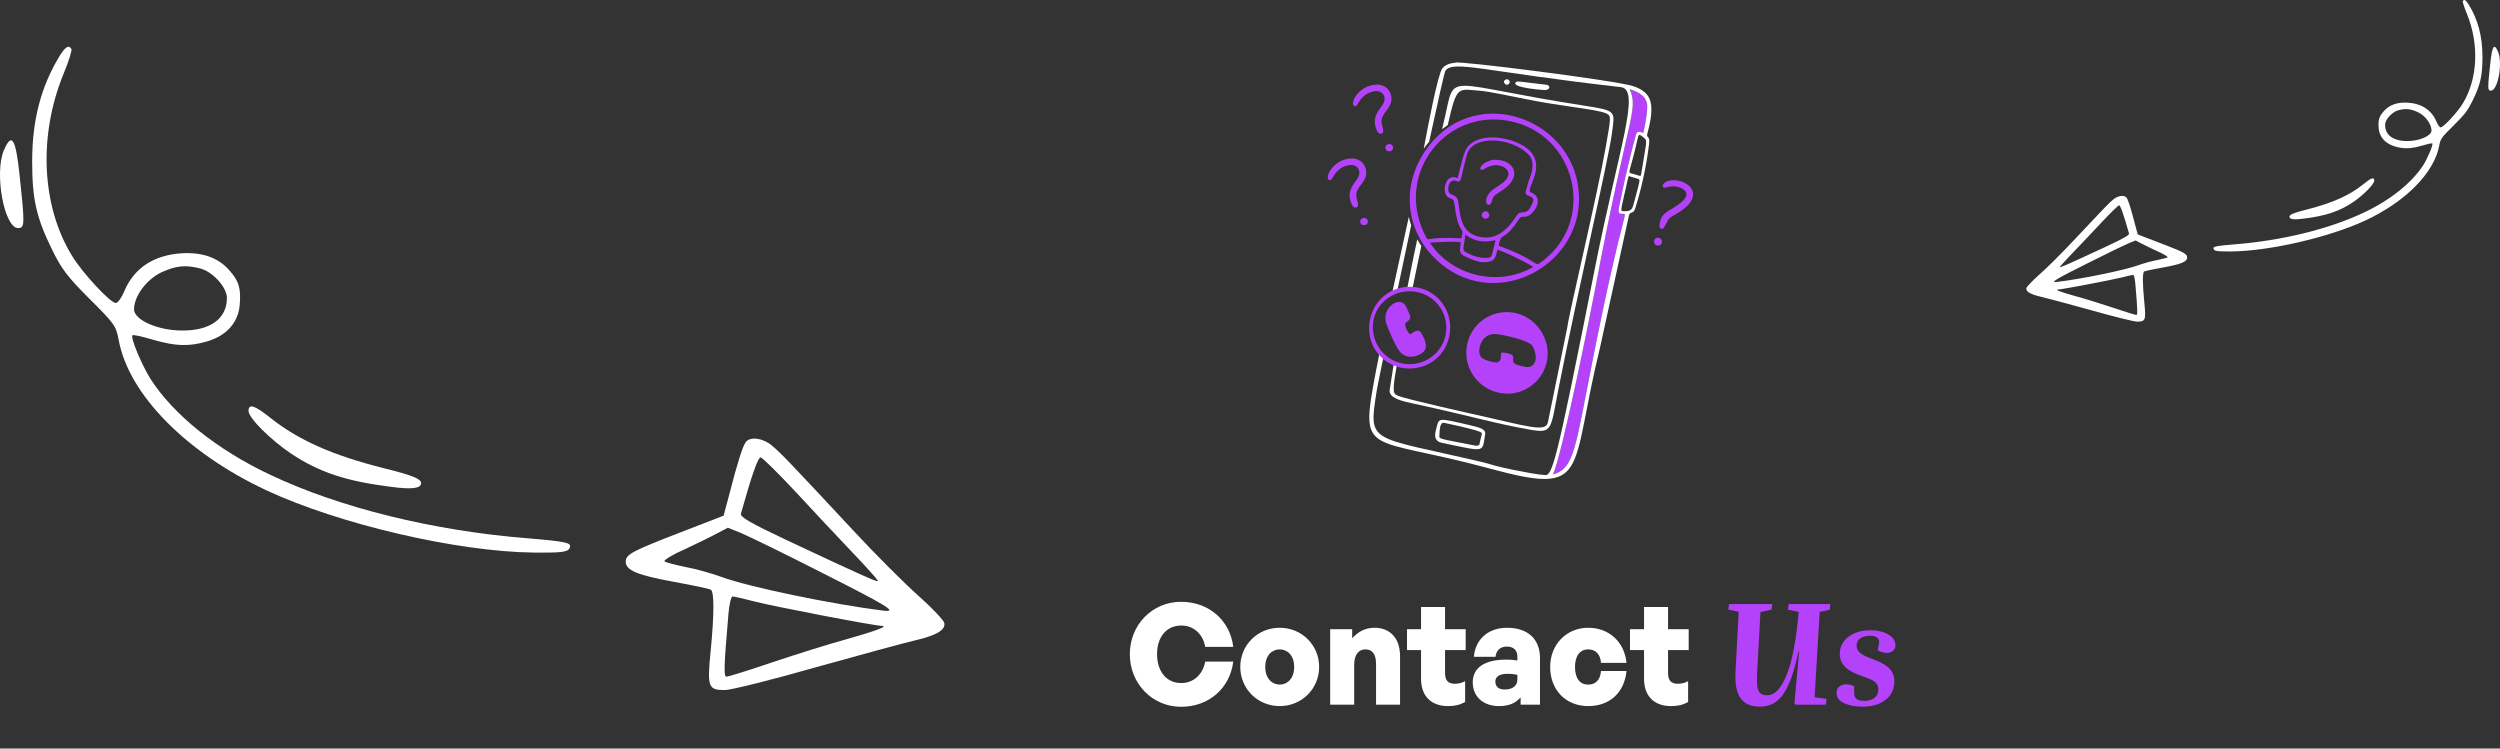 <svg width="855" height="256" viewBox="0 0 855 256" fill="none" xmlns="http://www.w3.org/2000/svg">
<rect x="0" y="0" width="855" height="256" fill="#333333" stroke="none"/>
<path d="M403.919 241.72C394.127 241.72 386.399 233.848 386.399 223.72C386.399 213.64 394.127 205.816 403.919 205.816C413.375 205.816 420.671 212.104 421.775 221.224H412.175C411.455 216.904 408.239 213.928 404.015 213.928C398.927 213.928 395.711 217.864 395.711 223.72C395.711 229.624 398.927 233.608 404.015 233.608C408.191 233.608 411.407 230.632 412.175 226.264H421.775C420.623 235.48 413.375 241.72 403.919 241.72ZM437.661 241.48C430.029 241.48 424.173 235.48 424.173 228.088C424.173 220.696 430.029 214.696 437.661 214.696C445.293 214.696 451.149 220.696 451.149 228.088C451.149 235.48 445.293 241.48 437.661 241.48ZM437.661 234.136C440.205 234.136 442.605 232.12 442.605 228.088C442.605 224.056 440.205 222.088 437.661 222.088C435.117 222.088 432.717 224.056 432.717 228.088C432.717 232.12 435.117 234.136 437.661 234.136ZM463.123 227.416V241H454.915V215.176H462.451V218.296C464.467 216.04 466.867 214.696 470.131 214.696C475.219 214.696 478.819 218.104 478.819 224.392V241H470.611V227.128C470.611 223.864 469.459 222.088 466.963 222.088C464.947 222.088 463.123 223.528 463.123 227.416ZM501.071 232.936V240.088C499.247 241.096 497.519 241.48 495.215 241.48C489.407 241.48 485.999 238.024 485.999 232.12V222.328H481.199V215.176H485.999V207.592H494.207V215.176H501.263V222.328H494.207V230.2C494.207 232.696 495.263 233.848 497.519 233.848C498.863 233.848 500.159 233.512 501.071 232.936ZM520.05 241V238.504C518.226 240.568 515.97 241.48 512.658 241.48C507.282 241.48 503.682 238.264 503.682 233.368C503.682 228.328 507.762 225.592 515.154 225.592C516.546 225.592 517.842 225.688 518.946 225.88V224.632C518.946 222.376 517.65 221.128 515.346 221.128C513.09 221.128 511.746 222.376 511.458 224.632H504.066C504.546 218.632 509.01 214.696 515.394 214.696C522.498 214.696 526.674 218.536 526.674 225.064V241H520.05ZM511.41 233.128C511.41 234.808 512.562 235.816 514.578 235.816C517.314 235.816 518.946 234.52 518.946 232.408V230.776C517.698 230.536 516.738 230.44 515.682 230.44C512.898 230.44 511.41 231.352 511.41 233.128ZM543.166 241.48C535.486 241.48 530.158 235.96 530.158 228.088C530.158 220.408 535.726 214.696 543.166 214.696C550.27 214.696 555.55 219.496 556.27 226.696H547.534C547.39 223.864 545.71 222.088 543.214 222.088C540.334 222.088 538.654 224.296 538.654 228.088C538.654 231.976 540.286 234.136 543.214 234.136C545.758 234.136 547.342 232.408 547.534 229.48H556.27C555.55 236.872 550.51 241.48 543.166 241.48ZM577.336 232.936V240.088C575.512 241.096 573.784 241.48 571.48 241.48C565.672 241.48 562.264 238.024 562.264 232.12V222.328H557.464V215.176H562.264V207.592H570.472V215.176H577.528V222.328H570.472V230.2C570.472 232.696 571.528 233.848 573.784 233.848C575.128 233.848 576.424 233.512 577.336 232.936Z" fill="#ffffff"/>
<path d="M620.603 238.456L624.683 239.032L624.443 241H614.027L613.691 240.424L615.323 222.712H615.131C614.427 225.912 613.675 228.712 612.875 231.112C612.075 233.48 611.163 235.448 610.139 237.016C609.147 238.584 607.963 239.752 606.587 240.52C605.243 241.288 603.659 241.672 601.835 241.672C599.819 241.672 598.171 241.24 596.891 240.376C595.611 239.512 594.699 238.216 594.155 236.488C593.611 234.76 593.403 232.584 593.531 229.96L594.635 209.224L591.083 208.504L591.323 206.584H606.107L605.867 208.504L602.075 209.32L600.923 230.344C600.827 232.264 600.859 233.768 601.019 234.856C601.211 235.944 601.579 236.712 602.123 237.16C602.667 237.576 603.403 237.784 604.331 237.784C605.419 237.784 606.427 237.4 607.355 236.632C608.283 235.832 609.131 234.712 609.899 233.272C610.667 231.832 611.355 230.152 611.963 228.232C612.571 226.28 613.083 224.152 613.499 221.848C613.947 219.544 614.315 217.128 614.603 214.6L615.179 209.272L611.483 208.504L611.723 206.584H625.979L625.787 208.504L622.331 209.272L620.603 238.456ZM637.649 239.704C639.025 239.704 640.161 239.368 641.057 238.696C641.953 237.992 642.401 237 642.401 235.72C642.401 234.952 642.193 234.312 641.777 233.8C641.393 233.288 640.801 232.84 640.001 232.456C639.201 232.072 638.209 231.688 637.025 231.304C635.681 230.856 634.401 230.312 633.185 229.672C632.001 229.032 631.041 228.216 630.305 227.224C629.569 226.232 629.201 224.984 629.201 223.48C629.201 222.52 629.409 221.576 629.825 220.648C630.241 219.72 630.881 218.872 631.745 218.104C632.641 217.336 633.745 216.728 635.057 216.28C636.401 215.8 637.985 215.56 639.809 215.56C641.313 215.56 642.705 215.768 643.985 216.184C645.265 216.6 646.289 217.192 647.057 217.96C647.857 218.728 648.257 219.624 648.257 220.648C648.257 221.448 647.969 222.088 647.393 222.568C646.849 223.048 646.161 223.288 645.329 223.288C644.721 223.288 644.129 223.192 643.553 223C642.977 222.808 642.513 222.584 642.161 222.328L642.593 220.312C642.817 219.416 642.673 218.712 642.161 218.2C641.681 217.688 640.785 217.432 639.473 217.432C638.449 217.432 637.601 217.592 636.929 217.912C636.257 218.2 635.761 218.6 635.441 219.112C635.121 219.592 634.961 220.168 634.961 220.84C634.961 221.544 635.153 222.152 635.537 222.664C635.953 223.176 636.529 223.64 637.265 224.056C638.001 224.44 638.833 224.808 639.761 225.16C640.913 225.544 641.969 225.976 642.929 226.456C643.921 226.904 644.785 227.432 645.521 228.04C646.257 228.616 646.833 229.32 647.249 230.152C647.665 230.952 647.873 231.912 647.873 233.032C647.873 234.76 647.425 236.28 646.529 237.592C645.633 238.872 644.369 239.88 642.737 240.616C641.105 241.32 639.169 241.672 636.929 241.672C635.233 241.672 633.713 241.48 632.369 241.096C631.057 240.744 630.017 240.232 629.249 239.56C628.481 238.856 628.097 238.008 628.097 237.016C628.097 236.024 628.417 235.288 629.057 234.808C629.697 234.296 630.481 234.04 631.409 234.04C631.889 234.04 632.369 234.104 632.849 234.232C633.361 234.328 633.777 234.472 634.097 234.664L634.145 237.016C634.177 237.944 634.449 238.632 634.961 239.08C635.473 239.496 636.369 239.704 637.649 239.704Z" fill="#B542FB"/>
<path d="M491.869 144.351C492.24 143.746 492.84 143.529 493.748 143.589C495.877 143.73 503.331 145.524 505.381 146.114C506.596 146.464 508.143 147.106 507.939 148.355C506.858 154.977 508.347 154.608 493.058 151.427C491.207 151.042 490.761 149.828 490.817 148.563C490.849 147.841 491.597 144.795 491.869 144.35L491.869 144.351ZM506.715 148.776C506.976 147.883 506.45 147.798 505.602 147.482C503.071 146.537 494.031 144.638 493.931 144.618C492.308 144.295 492.396 147.31 492.27 148.862C492.155 150.272 491.978 149.885 504.666 152.435C506.476 152.404 505.688 152.285 506.715 148.776Z" fill="#ffffff"/>
<path d="M528.464 30.818C527.59 30.777 517.962 30.068 518.228 28.497C518.424 27.341 519.719 28.014 528.97 28.994C529.907 29.093 530.605 30.564 528.464 30.818Z" fill="#ffffff"/>
<path d="M515.364 27.09C515.802 27.104 516.318 27.587 516.331 27.998C516.346 28.472 515.8 29.031 515.343 29.01C514.886 28.988 514.342 28.395 514.359 27.959C514.389 27.221 515.381 27.107 515.364 27.09Z" fill="#ffffff"/>
<path d="M563.366 36.547C563.344 38.846 562.56 43.362 561.989 45.378C561.743 45.548 561.515 45.296 561.251 45.18C560.503 44.852 559.762 45.133 559.55 45.89C556.594 56.473 554.329 67.879 554.334 67.858C553.264 72.725 553.274 72.982 554.489 73.118C557.259 73.429 555.601 68.357 544.788 122.655C538.687 153.293 538.516 160.211 531.1 162.266C534.364 155.36 544.597 103.838 545.445 99.313C556.711 39.234 560.51 37.756 557.366 30.526C560.644 31.489 563.398 33.133 563.366 36.547Z" fill="#B542FB"/>
<path d="M541.484 36.081C493.239 28.6 497.814 24.198 494.109 40.276L493.21 44.17C493.83 43.68 494.469 43.214 495.127 42.773C498.391 28.699 498.329 30.454 507.299 31.152C508.514 31.246 517.756 33.019 521.985 33.92C532.687 36.202 546.624 37.396 549.407 38.826C550.991 39.64 551.036 39.724 549.187 50.177C546.162 67.27 536.628 107.046 536.02 111.926C535.981 112.238 529.435 144.207 529.365 144.516C528.556 148.043 521.899 145.608 503.526 141.57C503.503 141.566 480.703 136.485 478.023 135.316C476.512 134.657 475.995 134.245 477.763 124.7L476.699 124.223C476.215 127.216 475.738 130.268 475.27 133.386C474.843 136.227 479.945 137.267 482.767 137.882C504.813 142.684 510.762 144.739 523.327 146.955C530.98 148.305 530.268 146.905 532.892 133.545C539.417 100.323 550.136 54.489 551.256 45.774C552.27 37.88 553.179 37.894 541.484 36.081L541.484 36.081Z" fill="#ffffff"/>
<path d="M483.001 98.944L486.087 84.122C485.582 83.376 485.12 82.62 484.698 81.856C483.508 87.426 482.339 93.115 481.198 98.988L483.001 98.944Z" fill="#ffffff"/>
<path d="M477.879 99.444L482.616 77.076C482.298 76.106 482.038 75.128 481.832 74.147C480.088 81.999 478.058 91.208 476.157 100.01L477.879 99.444Z" fill="#ffffff"/>
<path d="M564.728 38.648C565.062 33.901 563.624 31.205 558.639 29.488C553.053 27.564 498.494 20.676 497.83 21.426C496.055 21.587 494.178 22.108 493.225 23.472C491.728 25.609 488.471 42.474 486.921 50.858C487.496 50.035 488.112 49.237 488.763 48.471C491.767 34.655 494.02 24.642 494.308 24.23C496.967 20.43 507.115 24.449 554.275 29.79C561.291 30.584 553.739 49.998 545.402 92.033C531.985 159.687 530.916 162.992 528.134 162.44C527.08 162.231 528.068 162.805 517.497 160.671C510.233 159.204 510.14 158.798 507.15 158.094C467.901 148.847 467.962 152.119 470.868 133.439C471.005 132.558 471.874 128.249 473.204 121.814L471.841 120.472C471.337 122.958 470.896 125.192 470.539 127.087C464.952 156.742 467.125 148.765 509.379 160.21C544.158 169.63 536.606 162.085 547.158 119.091C547.165 119.066 557.069 73.809 557.107 73.662C557.468 72.221 558.614 73.287 559.236 71.321C561.108 65.405 563.012 57.484 563.994 49.154C564.354 46.092 562.881 47.418 563.417 45.594C564.452 42.067 564.814 38.619 564.728 38.649V38.648ZM559.003 68.67C558.229 71.569 558.185 72.358 555.039 72.225C554.01 72.181 554.376 71.809 556.824 60.8C557.031 59.868 556.88 60.262 560.12 61.128C561.06 61.379 560.904 61.541 559.003 68.67ZM561.282 59.504C561.092 60.67 561.115 60.082 557.771 59.265C556.559 58.969 557.605 58.493 560.007 47.681C560.434 45.764 560.612 45.779 562.156 47.056C563.516 48.181 563.165 47.819 561.282 59.504ZM561.989 45.377C561.743 45.547 561.515 45.295 561.251 45.18C560.504 44.85 559.761 45.133 559.55 45.89C556.584 56.47 554.329 67.878 554.334 67.858C553.264 72.725 553.275 72.981 554.489 73.118C557.26 73.428 555.602 68.357 544.788 122.655C538.687 153.293 538.516 160.211 531.1 162.265C534.364 155.36 544.598 103.838 545.445 99.313C556.722 39.236 560.51 37.756 557.366 30.526C560.644 31.488 563.398 33.132 563.366 36.546C563.344 38.845 562.56 43.362 561.989 45.377Z" fill="#ffffff"/>
<path d="M578.102 69.141C576.599 71.44 572.522 73.603 571.667 74.113C570.262 74.95 570.527 75.401 569.136 77.757C568.595 78.673 567.413 78.247 567.518 77.178C568.04 71.851 571.511 72.501 575.601 68.629C576.797 67.496 577.291 65.979 575.98 64.973C573.324 62.934 570.551 63.95 569.452 64.162C568.792 64.29 568.404 63.653 568.78 63.081C571.09 59.558 582.28 62.75 578.102 69.141Z" fill="#B542FB"/>
<path d="M568.385 82.701C568.368 84.504 565.589 84.327 565.668 82.567C565.748 80.808 568.402 80.891 568.385 82.701Z" fill="#B542FB"/>
<path d="M470.811 28.942C475.001 28.792 477.012 33.073 475.215 36.261C473.868 38.651 471.646 39.94 472.783 43.217C473.842 46.271 471.642 46.178 471.058 44.963C469 40.678 471.067 38.319 472.644 36.138C474.806 33.149 472.626 30.77 470.156 31.19C466.126 31.875 465.016 34.539 464.04 36.013C463.672 36.567 462.887 36.413 462.756 35.676C462.42 33.787 465.466 29.133 470.811 28.942Z" fill="#B542FB"/>
<path d="M476.424 50.533C476.408 52.099 473.849 52.249 473.812 50.533C473.777 48.907 476.442 48.769 476.424 50.533Z" fill="#B542FB"/>
<path d="M462.192 54.198C466.381 54.048 468.392 58.329 466.595 61.518C465.248 63.907 463.027 65.197 464.163 68.473C465.223 71.528 463.022 71.434 462.439 70.219C460.381 65.934 462.447 63.575 464.025 61.395C466.187 58.406 464.006 56.027 461.537 56.447C457.507 57.131 456.397 59.796 455.42 61.27C455.053 61.824 454.267 61.669 454.136 60.933C453.8 59.044 456.847 54.39 462.192 54.198Z" fill="#B542FB"/>
<path d="M467.804 75.79C467.788 77.355 465.229 77.505 465.192 75.79C465.156 74.163 467.822 74.025 467.804 75.79Z" fill="#B542FB"/>
<path d="M540.037 67.599C540.383 91.799 510.117 107.16 490.889 88.519C480.575 78.52 478.761 62.658 488.685 49.874C505.651 28.019 539.659 41.178 540.037 67.599ZM498.513 60.937C499.931 55.62 500.098 54.187 500.999 51.905C503.795 44.815 516.466 46.339 522.064 50.607C529.809 56.512 521.229 64.934 523.567 65.816C528.094 67.522 525.063 72.464 522.996 73.64C521.138 74.697 520.373 73.562 519.585 74.781C514.261 83.013 513.631 79.124 512.65 83.375C512.49 84.068 512.491 84.064 513.179 84.306C524.014 88.131 525.124 90.997 526.321 90.176C546.559 76.303 539.399 45.407 515.626 41.268C493.695 37.45 476.446 60.365 487.859 81.333C488.568 82.636 488.006 80.851 499.563 81.495C500.04 81.522 499.813 81.055 500.15 79.813C500.434 78.761 499.528 78.724 498.758 76.411C497.646 73.074 497.738 70.999 497.305 69.117C497.065 68.072 496.543 68.067 495.495 67.602C492.8 66.407 494.1 58.823 498.513 60.935L498.513 60.937ZM518.305 74.347C519.512 72.544 519.49 72.766 521.169 72.601C522.094 72.51 522.778 72.009 523.222 71.194C524.667 68.535 525.077 67.869 522.802 66.949C521.779 66.535 521.618 66.306 521.895 65.231C522.258 63.828 522.575 62.41 523.129 61.058C524.249 58.323 524.817 54.959 522.752 52.845C516.999 46.958 503.741 45.974 501.732 52.795C499.607 60.008 500.002 62.829 498.22 61.944C496.714 61.197 495.502 62.374 495.331 64.103C494.983 67.63 497.876 65.646 498.619 68.62C499.362 71.595 498.843 78.79 504.865 80.684C510.939 82.595 515.029 79.241 518.305 74.347ZM524.356 91.306C521.688 89.47 513.993 85.868 512.134 85.381C511.742 86.908 511.454 88.844 509.99 89.311C506.87 90.306 504.192 89.178 500.869 87.592C498.392 86.411 499.623 84.648 499.558 82.816C496.023 82.473 492.542 82.793 488.982 82.993C496.976 94.829 512.775 97.992 524.356 91.306ZM511.384 82.135C507.688 83.079 504.294 82.585 501.206 80.298C500.992 80.799 501.046 81.257 500.969 81.69C500.318 85.335 500.332 85.591 501.075 86.085C502.535 87.055 505.811 88.456 508.686 88.173C510.188 88.025 510.039 88.044 511.275 83.011C511.339 82.751 511.49 82.495 511.385 82.134L511.384 82.135Z" fill="#B542FB"/>
<path d="M511.69 54.642C517.117 54.842 518.88 58.584 517.349 61.38C515.898 64.031 513.957 64.917 511.899 66.301C510.099 67.513 510.5 68.356 509.99 69.404C509.453 70.507 508.268 70.15 508.262 69.009C508.236 64.146 514.82 63.803 515.851 59.914C516.193 58.624 514.929 57.3 513.67 56.858C510.147 55.62 507.778 57.894 507.033 58.096C506.454 58.253 506.078 57.761 506.292 57.275C507.001 55.663 510.082 54.438 511.69 54.642Z" fill="#B542FB"/>
<path d="M509.307 73.511C509.28 75.238 506.692 75.218 506.783 73.398C506.813 72.795 507.46 72.231 508.109 72.245C508.758 72.26 509.318 72.864 509.307 73.511Z" fill="#B542FB"/>
<path d="M516.068 106.759C508.421 106.379 501.786 112.162 501.477 120.191C501.201 127.353 506.771 134.199 514.905 134.609C522.5 134.992 529.056 129.026 529.308 121.221C529.531 114.323 524.039 107.155 516.068 106.759ZM521.883 125.498C517.798 124.754 517.381 124.293 517.486 122.726C517.556 121.677 517.402 121.463 516.385 121.057C515.597 120.742 514.781 120.624 513.94 120.575C513.235 120.534 513.31 121.099 513.3 121.919C513.285 123.033 512.817 124.029 511.616 123.941C510.3 123.846 509.031 123.485 507.826 122.972C506.221 122.29 505.721 121.127 505.943 119.364C506.3 116.524 508.274 113.953 511.66 114.249C514.051 114.458 523.085 116.373 524.157 118.41C526.496 122.86 524.666 126.004 521.883 125.497V125.498Z" fill="#B542FB"/>
<path d="M485.947 121.014C483.622 122.369 480.985 122.509 479.065 120.623C477.414 119.001 475.002 113.08 474.208 110.951C472.087 105.262 479.002 100.652 480.937 104.942C482.339 108.052 482.924 108.839 481.434 109.856C480.502 110.493 480.401 110.812 480.744 111.88C480.995 112.66 481.4 113.349 481.87 114.014C482.402 114.766 482.808 113.849 483.96 113.3C484.8 112.899 485.601 113.081 486.061 113.878C487.701 116.722 488.686 119.418 485.947 121.014Z" fill="#B542FB"/>
<path d="M482.28 98.083C474.234 98.007 468.225 104.411 468.243 112.417C468.259 119.761 474.17 125.999 481.955 126.036C489.788 126.074 495.956 120.052 495.957 111.97C495.957 104.414 490.042 98.156 482.28 98.083ZM482.283 124.534C475.578 124.661 469.941 119.539 469.523 112.541C469.102 105.483 474.781 99.869 481.568 99.623C488.618 99.367 494.445 104.751 494.637 111.747C494.824 118.596 489.435 124.399 482.283 124.534Z" fill="#B542FB"/>
<path d="M20.527 18.914C14.085 29.402 11 40.885 11 55.26C11 68.19 12.452 74.519 17.896 85.549C20.98 91.878 23.158 94.772 30.598 102.186C39.127 110.685 39.671 111.408 40.579 116.2C43.936 134.825 63.715 154.897 91.207 167.736C116.068 179.309 156.444 188.713 182.665 188.984C191.648 189.074 193.916 188.803 194.642 187.718C195.912 185.638 194.37 185.277 180.579 184.101C148.278 181.57 116.068 173.613 92.478 162.402C74.331 153.903 59.36 141.878 51.467 129.581C48.382 124.609 44.571 115.477 45.297 114.663C45.569 114.392 48.745 115.115 52.374 116.2C60.177 118.46 64.713 118.551 70.883 116.742C77.325 114.844 81.317 110.504 81.953 104.627C82.497 98.659 81.771 96.218 78.414 92.421C74.603 88.081 69.159 86.182 61.992 86.634C52.465 87.267 45.751 91.788 42.484 99.654C41.577 101.824 40.306 103.632 39.581 103.632C37.766 103.632 28.148 93.325 24.61 87.448C14.176 70.45 13.087 46.4 21.706 25.333C23.521 20.993 24.701 17.105 24.428 16.744C23.521 15.297 22.432 15.93 20.527 18.914ZM68.706 91.878C72.97 93.144 77.597 98.298 77.597 101.914C77.597 108.967 71.972 113.126 62.173 113.035C54.007 113.035 45.841 109.419 45.841 105.802C45.841 101.282 50.106 95.585 55.187 93.144C60.358 90.793 63.534 90.522 68.706 91.878Z" fill="#ffffff"/>
<path d="M844.237 1.448C847.458 6.662 849 12.37 849 19.517C849 25.944 848.274 29.09 845.552 34.574C844.01 37.72 842.921 39.158 839.201 42.844C834.936 47.069 834.664 47.428 834.211 49.81C832.532 59.069 822.642 69.047 808.896 75.43C796.466 81.183 776.278 85.857 763.167 85.992C758.676 86.037 757.542 85.902 757.179 85.363C756.544 84.329 757.315 84.149 764.211 83.565C780.361 82.306 796.466 78.351 808.261 72.778C817.334 68.553 824.82 62.575 828.767 56.462C830.309 53.99 832.215 49.451 831.852 49.046C831.716 48.911 830.128 49.271 828.313 49.81C824.412 50.934 822.143 50.979 819.058 50.08C815.837 49.136 813.841 46.979 813.524 44.057C813.251 41.091 813.614 39.877 815.293 37.99C817.198 35.832 819.92 34.888 823.504 35.113C828.268 35.428 831.625 37.675 833.258 41.585C833.712 42.664 834.347 43.563 834.71 43.563C835.617 43.563 840.426 38.439 842.195 35.517C847.412 27.068 847.957 15.112 843.647 4.64C842.739 2.482 842.15 0.549 842.286 0.37C842.739 -0.349 843.284 -0.035 844.237 1.448ZM820.147 37.72C818.015 38.349 815.701 40.911 815.701 42.709C815.701 46.215 818.514 48.282 823.413 48.237C827.496 48.237 831.579 46.439 831.579 44.642C831.579 42.394 829.447 39.563 826.907 38.349C824.321 37.181 822.733 37.046 820.147 37.72Z" fill="#ffffff"/>
<path d="M1.335 51.357C-2.013 59.166 1.43 78 6.213 78C8.509 78 8.509 76.806 6.691 59.81C5.352 47.223 4.013 45.202 1.335 51.357Z" fill="#ffffff"/>
<path d="M854.333 17.679C856.007 21.583 854.285 31 851.893 31C850.746 31 850.746 30.403 851.654 21.905C852.324 15.612 852.993 14.601 854.333 17.679Z" fill="#ffffff"/>
<path d="M85 140.55C85 142.952 92.534 150.436 99.705 155.241C109.235 161.524 118.312 164.573 133.834 166.513C140.914 167.437 144 167.068 144 165.22C144 163.741 141.005 162.54 131.292 160.138C114.046 155.795 102.155 150.621 92.534 142.952C86.997 138.517 85 137.963 85 140.55Z" fill="#ffffff"/>
<path d="M812 61.775C812 62.976 808.297 66.718 804.772 69.12C800.088 72.262 795.626 73.786 787.997 74.757C784.517 75.219 783 75.034 783 74.11C783 73.371 784.472 72.77 789.246 71.569C797.723 69.398 803.568 66.811 808.297 62.976C811.018 60.758 812 60.481 812 61.775Z" fill="#ffffff"/>
<path d="M255.114 151.111C254.023 152.484 252.204 158.246 249.475 168.857L247.474 176.358L232.829 182.03C216.001 188.525 214 189.622 214 192.092C214 195.019 217.82 196.666 230.282 198.953C236.831 200.142 242.562 201.331 243.108 201.697C244.29 202.429 244.29 210.021 243.017 222.919C241.834 234.994 242.198 236 247.928 236C249.93 236 263.938 232.524 278.946 228.225C294.046 224.017 309.145 219.9 312.693 219.077C320.243 217.339 323.335 215.51 322.971 213.131C322.789 212.125 318.878 208.009 314.148 203.801C309.418 199.593 299.412 189.622 291.954 181.572C269.122 157.057 267.212 155.136 264.12 152.484C261.027 149.831 256.752 149.19 255.114 151.111ZM271.942 168.034C277.855 174.437 286.587 183.768 291.317 188.708C296.047 193.647 300.049 198.129 300.231 198.587C300.595 199.41 296.047 197.398 268.759 184.591C256.752 178.92 253.113 176.816 253.386 175.718C256.934 163.003 259.208 156.417 260.117 156.417C260.663 156.417 265.939 161.631 271.942 168.034ZM280.311 195.477C303.688 207.277 307.326 209.472 302.05 208.832C284.404 206.637 255.842 200.691 246.746 197.306C243.471 196.117 238.014 194.562 234.466 193.922C231.01 193.19 227.735 192.367 227.28 192.001C226.826 191.635 229.918 189.714 234.102 187.884C238.196 185.963 243.289 183.493 245.291 182.396L248.929 180.475L253.477 182.304C256.024 183.402 268.122 189.256 280.311 195.477ZM258.48 205.813C264.938 207.46 299.049 214.046 301.596 214.046C303.961 214.138 299.503 215.784 289.498 218.62C283.767 220.175 272.397 223.742 264.211 226.487C256.115 229.231 249.02 231.426 248.474 231.426C247.474 231.426 247.565 228.225 249.111 210.113C249.384 206.728 250.021 203.984 250.566 203.984C251.021 203.984 254.66 204.807 258.48 205.813Z" fill="#ffffff"/>
<path d="M727.254 67.556C727.805 68.242 728.723 71.123 730.1 76.429L731.11 80.179L738.499 83.015C746.99 86.262 748 86.811 748 88.046C748 89.51 746.072 90.333 739.784 91.476C736.48 92.071 733.588 92.665 733.313 92.849C732.716 93.214 732.716 97.011 733.359 103.46C733.955 109.497 733.772 110 730.88 110C729.87 110 722.802 108.262 715.229 106.112C707.61 104.008 699.991 101.95 698.201 101.539C694.391 100.67 692.831 99.755 693.014 98.566C693.106 98.062 695.08 96.004 697.467 93.9C699.853 91.796 704.902 86.811 708.666 82.786C720.186 70.529 721.15 69.568 722.71 68.242C724.271 66.915 726.428 66.595 727.254 67.556ZM718.763 76.017C715.78 79.219 711.374 83.884 708.987 86.354C706.6 88.824 704.581 91.065 704.489 91.293C704.305 91.705 706.6 90.699 720.37 84.296C726.428 81.46 728.264 80.408 728.126 79.859C726.336 73.502 725.189 70.209 724.73 70.209C724.454 70.209 721.792 72.816 718.763 76.017ZM714.54 89.738C702.745 95.638 700.909 96.736 703.571 96.416C712.475 95.318 726.887 92.345 731.477 90.653C733.129 90.058 735.883 89.281 737.673 88.961C739.417 88.595 741.069 88.183 741.299 88C741.528 87.817 739.968 86.857 737.857 85.942C735.791 84.982 733.221 83.747 732.211 83.198L730.375 82.237L728.08 83.152C726.795 83.701 720.691 86.628 714.54 89.738ZM725.556 94.907C722.297 95.73 705.086 99.023 703.8 99.023C702.607 99.069 704.856 99.892 709.905 101.31C712.796 102.087 718.534 103.871 722.664 105.243C726.749 106.615 730.329 107.713 730.605 107.713C731.11 107.713 731.064 106.112 730.283 97.056C730.146 95.364 729.824 93.992 729.549 93.992C729.32 93.992 727.484 94.403 725.556 94.907Z" fill="#ffffff"/>
</svg>
